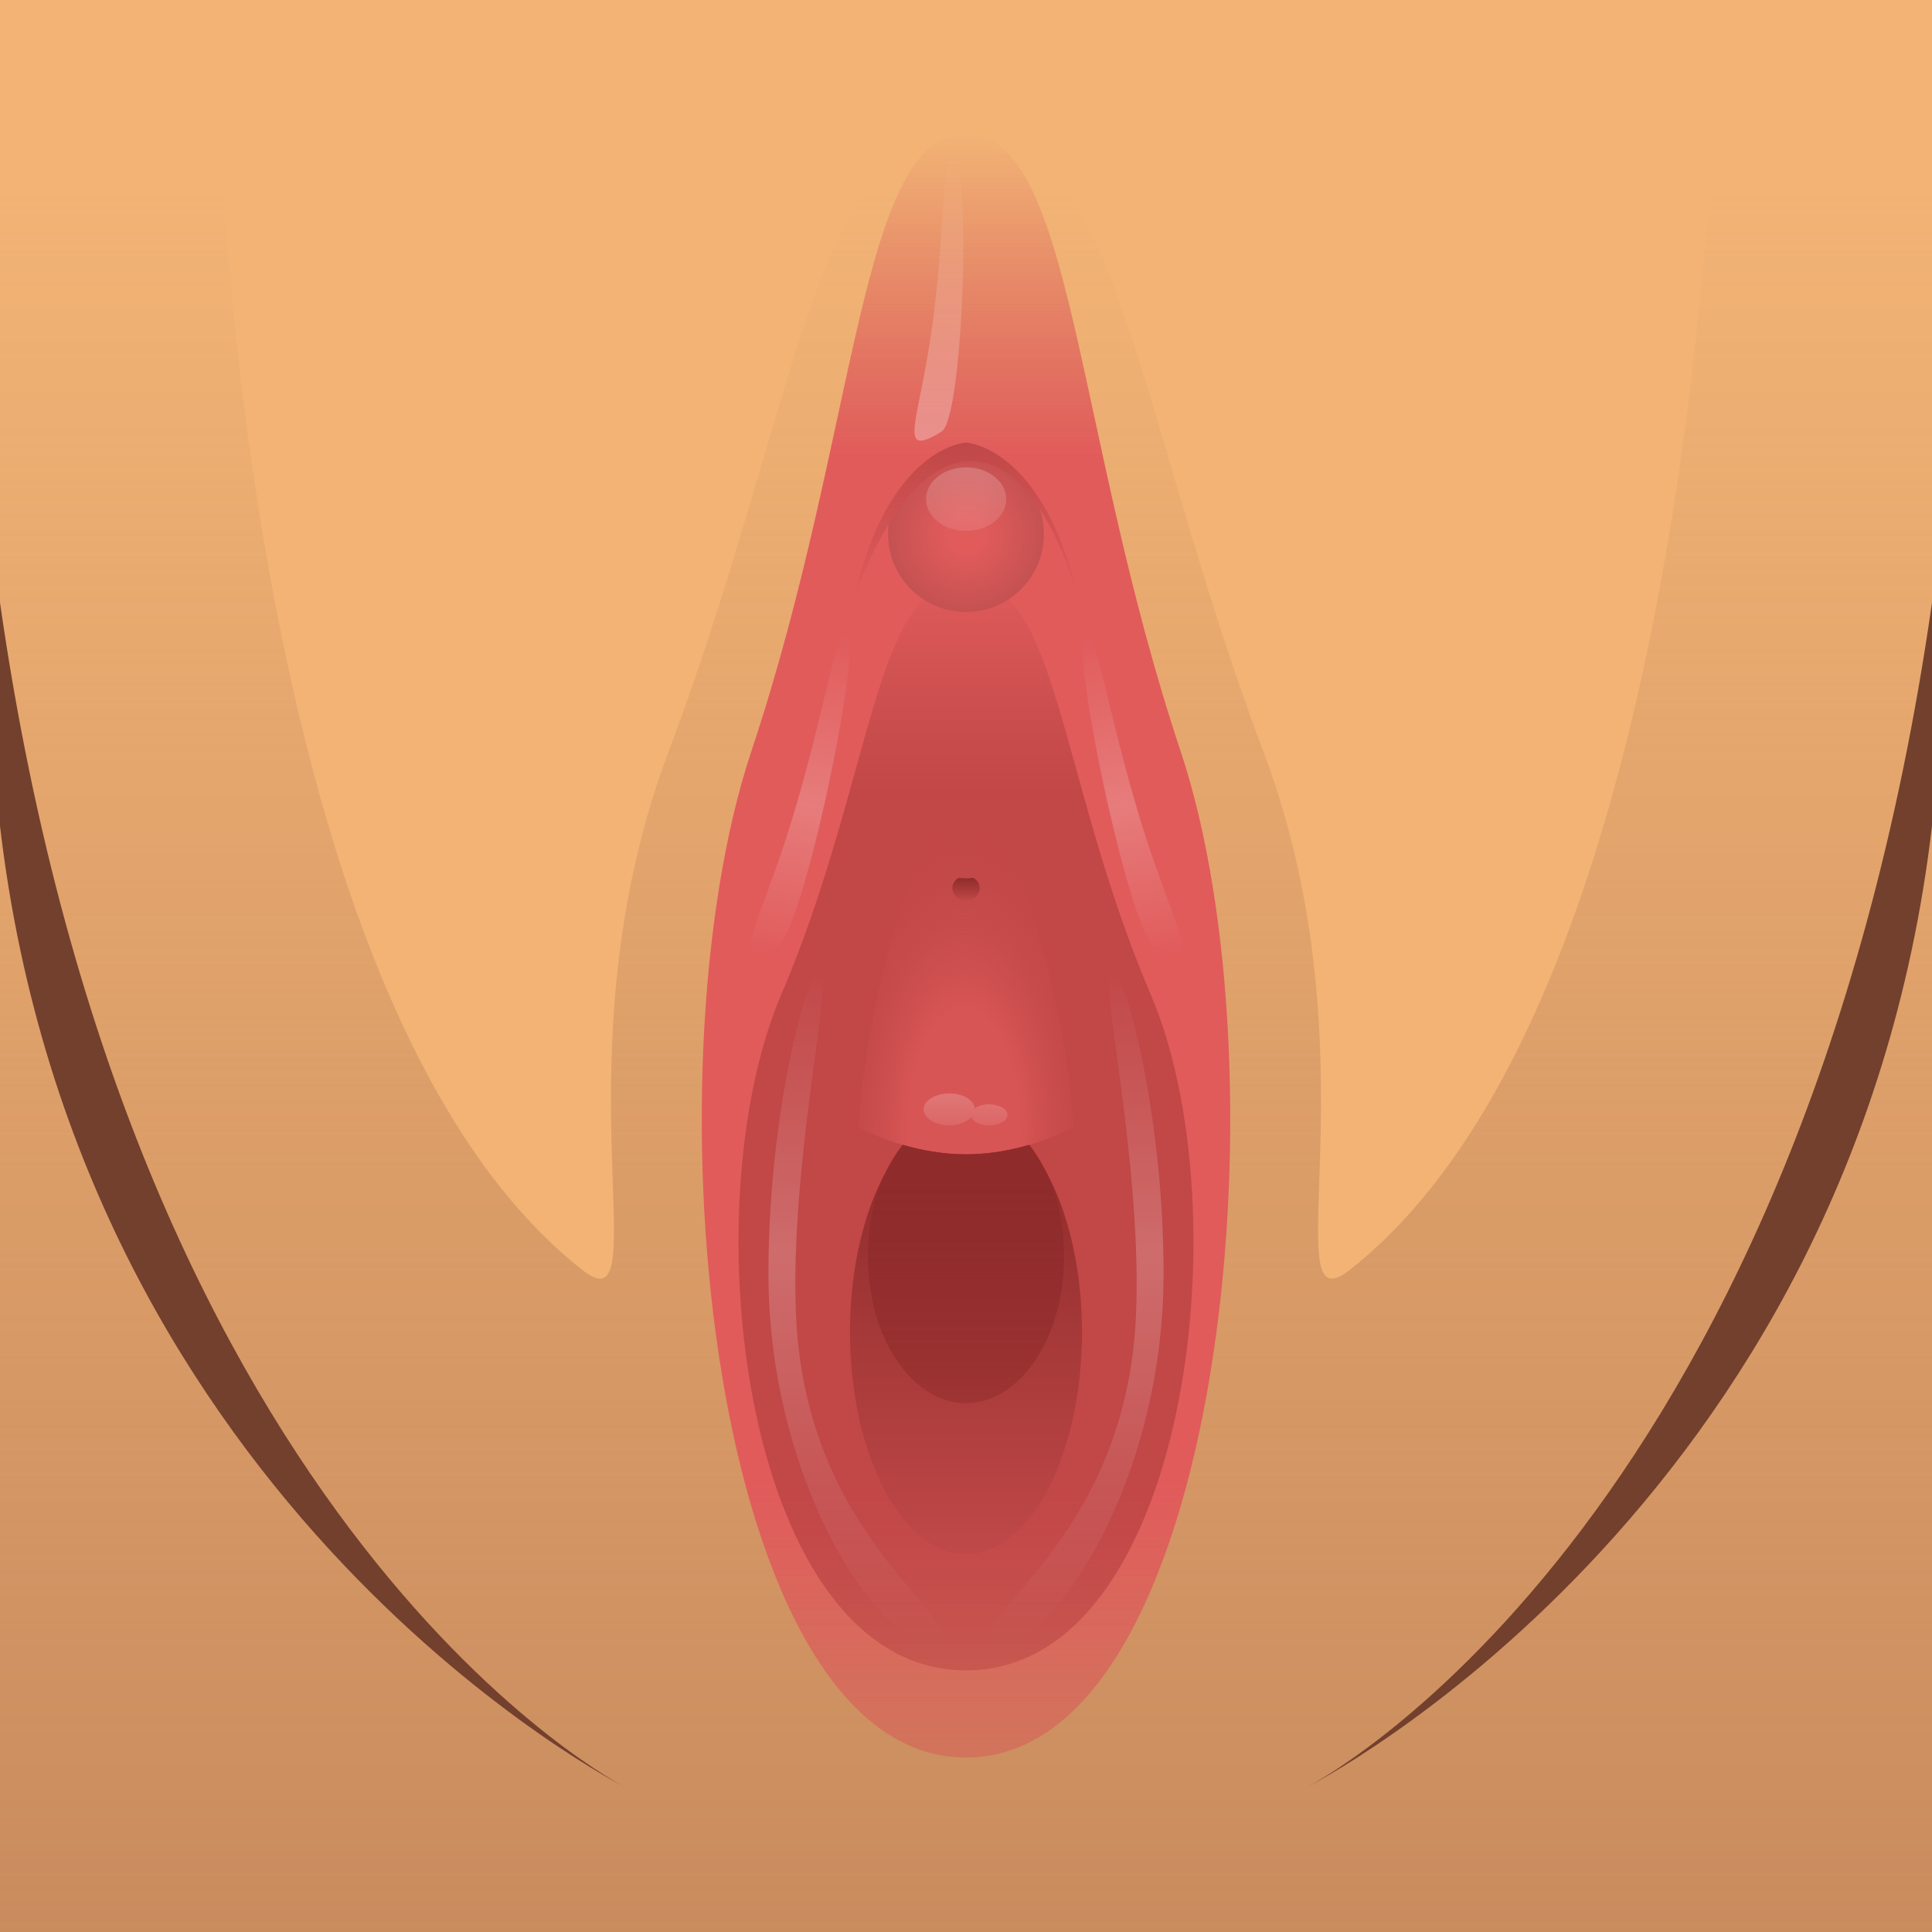 <?xml version="1.0" encoding="utf-8"?>
<!-- Generator: Adobe Illustrator 17.0.0, SVG Export Plug-In . SVG Version: 6.00 Build 0)  -->
<!DOCTYPE svg PUBLIC "-//W3C//DTD SVG 1.1//EN" "http://www.w3.org/Graphics/SVG/1.1/DTD/svg11.dtd">
<svg version="1.1" id="レイヤー_1" xmlns="http://www.w3.org/2000/svg" xmlns:xlink="http://www.w3.org/1999/xlink" x="0px"
	 y="0px" width="64px" height="64px" viewBox="0 0 64 64" style="enable-background:new 0 0 64 64;" xml:space="preserve">
<g>
	<g>
		<rect style="fill:#F2B375;" width="64" height="64"/>
		<linearGradient id="SVGID_1_" gradientUnits="userSpaceOnUse" x1="32" y1="64" x2="32" y2="-1.436092e-009">
			<stop  offset="0" style="stop-color:#BF8258;stop-opacity:0.8"/>
			<stop  offset="0.9" style="stop-color:#BF8258;stop-opacity:0"/>
		</linearGradient>
		<path style="fill:url(#SVGID_1_);" d="M56.889,0c0,0-0.094,32.574-12.176,42.067
			C42.111,44.111,45.667,35,41.848,24.889C37.698,13.898,36.924,4.111,32,4.111
			s-5.698,9.787-9.848,20.778C18.333,35,21.889,44.111,19.287,42.067
			C7.205,32.574,7.111,0,7.111,0H0v64h64V0H56.889z"/>
		<path style="fill:#72402D;" d="M64,19.96C59.556,51,43.259,59.222,43.259,59.222
			S61.333,50.111,64,27.361V19.96z"/>
		<path style="fill:#72402D;" d="M0,19.96C4.444,51,20.741,59.222,20.741,59.222
			S2.667,50.111,0,27.361L0,19.96z"/>
	</g>
</g>
<g>
	<g>
		<linearGradient id="SVGID_2_" gradientUnits="userSpaceOnUse" x1="32" y1="58.222" x2="32" y2="4.444">
			<stop  offset="0" style="stop-color:#D75858;stop-opacity:0.5"/>
			<stop  offset="0.168" style="stop-color:#E15B5B"/>
			<stop  offset="0.801" style="stop-color:#E15B5B"/>
			<stop  offset="1" style="stop-color:#D75858;stop-opacity:0"/>
		</linearGradient>
		<path style="fill:url(#SVGID_2_);" d="M39.111,24.889C35.556,14.222,35.556,4.444,32,4.444
			s-3.556,9.778-7.111,20.444S23.481,58.222,32,58.222S42.667,35.556,39.111,24.889z"
			/>
		<linearGradient id="SVGID_3_" gradientUnits="userSpaceOnUse" x1="32" y1="55.333" x2="32" y2="19.222">
			<stop  offset="0" style="stop-color:#B84444;stop-opacity:0.5"/>
			<stop  offset="0.168" style="stop-color:#C24747"/>
			<stop  offset="0.801" style="stop-color:#C24747"/>
			<stop  offset="1" style="stop-color:#B84444;stop-opacity:0"/>
		</linearGradient>
		<path style="fill:url(#SVGID_3_);" d="M38.121,32.95C35.061,25.788,35.061,19.222,32,19.222
			s-3.061,6.566-6.121,13.728S24.667,55.333,32,55.333S41.182,40.113,38.121,32.95z"
			/>
		
			<radialGradient id="SVGID_4_" cx="32" cy="15.904" r="2.904" gradientTransform="matrix(0.889 0 0 0.889 3.556 3.556)" gradientUnits="userSpaceOnUse">
			<stop  offset="0.235" style="stop-color:#E15B5B"/>
			<stop  offset="1" style="stop-color:#C55151"/>
		</radialGradient>
		<circle style="fill:url(#SVGID_4_);" cx="32" cy="17.693" r="2.581"/>
		<linearGradient id="SVGID_5_" gradientUnits="userSpaceOnUse" x1="32" y1="19.944" x2="32" y2="14.661">
			<stop  offset="0" style="stop-color:#E15B5B"/>
			<stop  offset="1" style="stop-color:#C04848"/>
		</linearGradient>
		<path style="fill:url(#SVGID_5_);" d="M32,14.661c0,0-2.603,0.117-3.742,5.284
			c0,0,1.454-4.665,3.907-4.665s3.577,4.665,3.577,4.665
			C34.603,14.778,32,14.661,32,14.661z"/>
		<linearGradient id="SVGID_6_" gradientUnits="userSpaceOnUse" x1="32" y1="51.481" x2="32" y2="37.932">
			<stop  offset="0" style="stop-color:#C04848"/>
			<stop  offset="1" style="stop-color:#8F2B2B"/>
		</linearGradient>
		<path style="fill:url(#SVGID_6_);" d="M34.068,37.932C33.485,38.099,32.774,38.238,32,38.238
			s-1.485-0.139-2.068-0.306c-1.066,1.308-1.774,3.59-1.774,6.193
			c0,4.063,1.72,7.356,3.842,7.356s3.842-3.294,3.842-7.356
			C35.842,41.522,35.134,39.24,34.068,37.932z"/>
		
			<radialGradient id="SVGID_7_" cx="31.917" cy="38.109" r="5.392" gradientTransform="matrix(0.889 0 0 1.898 3.556 -34.884)" gradientUnits="userSpaceOnUse">
			<stop  offset="0.385" style="stop-color:#E15B5B;stop-opacity:0.7"/>
			<stop  offset="1" style="stop-color:#C04848;stop-opacity:0"/>
		</radialGradient>
		<path style="fill:url(#SVGID_7_);" d="M35.556,37.349c0,0-1.592,0.889-3.556,0.889
			s-3.556-0.889-3.556-0.889c0-1.964,1.592-10.667,3.556-10.667
			S35.556,35.386,35.556,37.349z"/>
		<linearGradient id="SVGID_8_" gradientUnits="userSpaceOnUse" x1="32" y1="29.826" x2="32" y2="29.08">
			<stop  offset="0" style="stop-color:#C04848"/>
			<stop  offset="1" style="stop-color:#8F2B2B"/>
		</linearGradient>
		<path style="fill:url(#SVGID_8_);" d="M32.244,29.08C32.175,29.089,32.091,29.097,32,29.097
			c-0.091,0-0.175-0.008-0.244-0.017c-0.126,0.072-0.209,0.198-0.209,0.341
			c0,0.224,0.203,0.405,0.453,0.405s0.453-0.181,0.453-0.405
			C32.453,29.278,32.37,29.152,32.244,29.08z"/>
		<linearGradient id="SVGID_9_" gradientUnits="userSpaceOnUse" x1="32" y1="46.481" x2="32" y2="37.923">
			<stop  offset="0" style="stop-color:#8F2B2B;stop-opacity:0.5"/>
			<stop  offset="1" style="stop-color:#8F2B2B"/>
		</linearGradient>
		<path style="fill:url(#SVGID_9_);" d="M32,38.238c-0.788,0-1.509-0.144-2.098-0.315
			c-0.703,0.89-1.152,2.215-1.152,3.701c0,2.683,1.455,4.858,3.25,4.858
			s3.25-2.175,3.25-4.858c0-1.486-0.449-2.811-1.152-3.701
			C33.509,38.094,32.788,38.238,32,38.238z"/>
	</g>
	<g>
		<linearGradient id="SVGID_10_" gradientUnits="userSpaceOnUse" x1="32.004" y1="17.587" x2="32.004" y2="15.481">
			<stop  offset="0" style="stop-color:#FFFFFF;stop-opacity:0.1"/>
			<stop  offset="1" style="stop-color:#FFFFFF;stop-opacity:0.2"/>
		</linearGradient>
		<ellipse style="fill:url(#SVGID_10_);" cx="32.004" cy="16.534" rx="1.329" ry="1.053"/>
		<linearGradient id="SVGID_11_" gradientUnits="userSpaceOnUse" x1="31.101" y1="14.599" x2="31.101" y2="5.183">
			<stop  offset="0" style="stop-color:#FFFFFF;stop-opacity:0.3"/>
			<stop  offset="1" style="stop-color:#FFFFFF;stop-opacity:0"/>
		</linearGradient>
		<path style="fill:url(#SVGID_11_);" d="M31.556,5.186c0.613-0.206,0.388,8.654-0.37,9.114
			c-1.519,0.922-0.733-0.294-0.296-3.571S31.175,5.314,31.556,5.186z"/>
		<linearGradient id="SVGID_12_" gradientUnits="userSpaceOnUse" x1="35.695" y1="54.422" x2="35.695" y2="31.962">
			<stop  offset="0" style="stop-color:#FFFFFF;stop-opacity:0"/>
			<stop  offset="0.575" style="stop-color:#FFFFFF;stop-opacity:0.2"/>
			<stop  offset="1" style="stop-color:#FFFFFF;stop-opacity:0"/>
		</linearGradient>
		<path style="fill:url(#SVGID_12_);" d="M36.741,32c0.296-0.519,1.78,4.287,1.804,10.074
			c0.033,7.778-4.471,13.259-5.607,12.222c-0.848-0.774,4.357-3.361,4.691-10.686
			C37.852,38.74,36.444,32.519,36.741,32z"/>
		
			<linearGradient id="SVGID_13_" gradientUnits="userSpaceOnUse" x1="35.695" y1="54.422" x2="35.695" y2="31.962" gradientTransform="matrix(-1 0 0 1 64 0)">
			<stop  offset="0" style="stop-color:#FFFFFF;stop-opacity:0"/>
			<stop  offset="0.575" style="stop-color:#FFFFFF;stop-opacity:0.2"/>
			<stop  offset="1" style="stop-color:#FFFFFF;stop-opacity:0"/>
		</linearGradient>
		<path style="fill:url(#SVGID_13_);" d="M27.259,32c-0.296-0.519-1.78,4.287-1.804,10.074
			c-0.033,7.778,4.471,13.259,5.607,12.222c0.848-0.774-4.357-3.361-4.691-10.686
			C26.148,38.74,27.556,32.519,27.259,32z"/>
		
			<linearGradient id="SVGID_14_" gradientUnits="userSpaceOnUse" x1="26.842" y1="29.806" x2="26.842" y2="20.39" gradientTransform="matrix(0.984 0.181 -0.209 1.137 5.437 -7.062)">
			<stop  offset="0" style="stop-color:#FFFFFF;stop-opacity:0"/>
			<stop  offset="0.473" style="stop-color:#FFFFFF;stop-opacity:0.2"/>
			<stop  offset="1" style="stop-color:#FFFFFF;stop-opacity:0"/>
		</linearGradient>
		<path style="fill:url(#SVGID_14_);" d="M28.024,21.05c0.646-0.124-1.426,9.905-2.268,10.291
			c-1.686,0.773-0.659-0.467,0.455-4.112
			C27.324,23.584,27.623,21.127,28.024,21.05z"/>
		
			<linearGradient id="SVGID_15_" gradientUnits="userSpaceOnUse" x1="26.843" y1="29.806" x2="26.843" y2="20.39" gradientTransform="matrix(-0.984 0.181 0.209 1.137 58.572 -7.062)">
			<stop  offset="0" style="stop-color:#FFFFFF;stop-opacity:0"/>
			<stop  offset="0.473" style="stop-color:#FFFFFF;stop-opacity:0.2"/>
			<stop  offset="1" style="stop-color:#FFFFFF;stop-opacity:0"/>
		</linearGradient>
		<path style="fill:url(#SVGID_15_);" d="M35.984,21.05c-0.646-0.124,1.426,9.905,2.268,10.291
			c1.686,0.773,0.659-0.467-0.455-4.112C36.683,23.584,36.385,21.127,35.984,21.05z
			"/>
		<linearGradient id="SVGID_16_" gradientUnits="userSpaceOnUse" x1="31.985" y1="37.278" x2="31.985" y2="36.222">
			<stop  offset="0" style="stop-color:#FFFFFF;stop-opacity:0.1"/>
			<stop  offset="1" style="stop-color:#FFFFFF;stop-opacity:0.2"/>
		</linearGradient>
		<path style="fill:url(#SVGID_16_);" d="M32.76,36.582c-0.191,0-0.355,0.053-0.468,0.13
			c-0.033-0.273-0.391-0.49-0.841-0.49c-0.471,0-0.854,0.236-0.854,0.528
			c0,0.291,0.382,0.528,0.854,0.528c0.314,0,0.576-0.11,0.725-0.266
			c0.066,0.151,0.297,0.266,0.584,0.266c0.339,0,0.613-0.156,0.613-0.348
			C33.373,36.738,33.098,36.582,32.76,36.582z"/>
	</g>
</g>
<g>
</g>
<g>
</g>
<g>
</g>
<g>
</g>
<g>
</g>
<g>
</g>
</svg>
